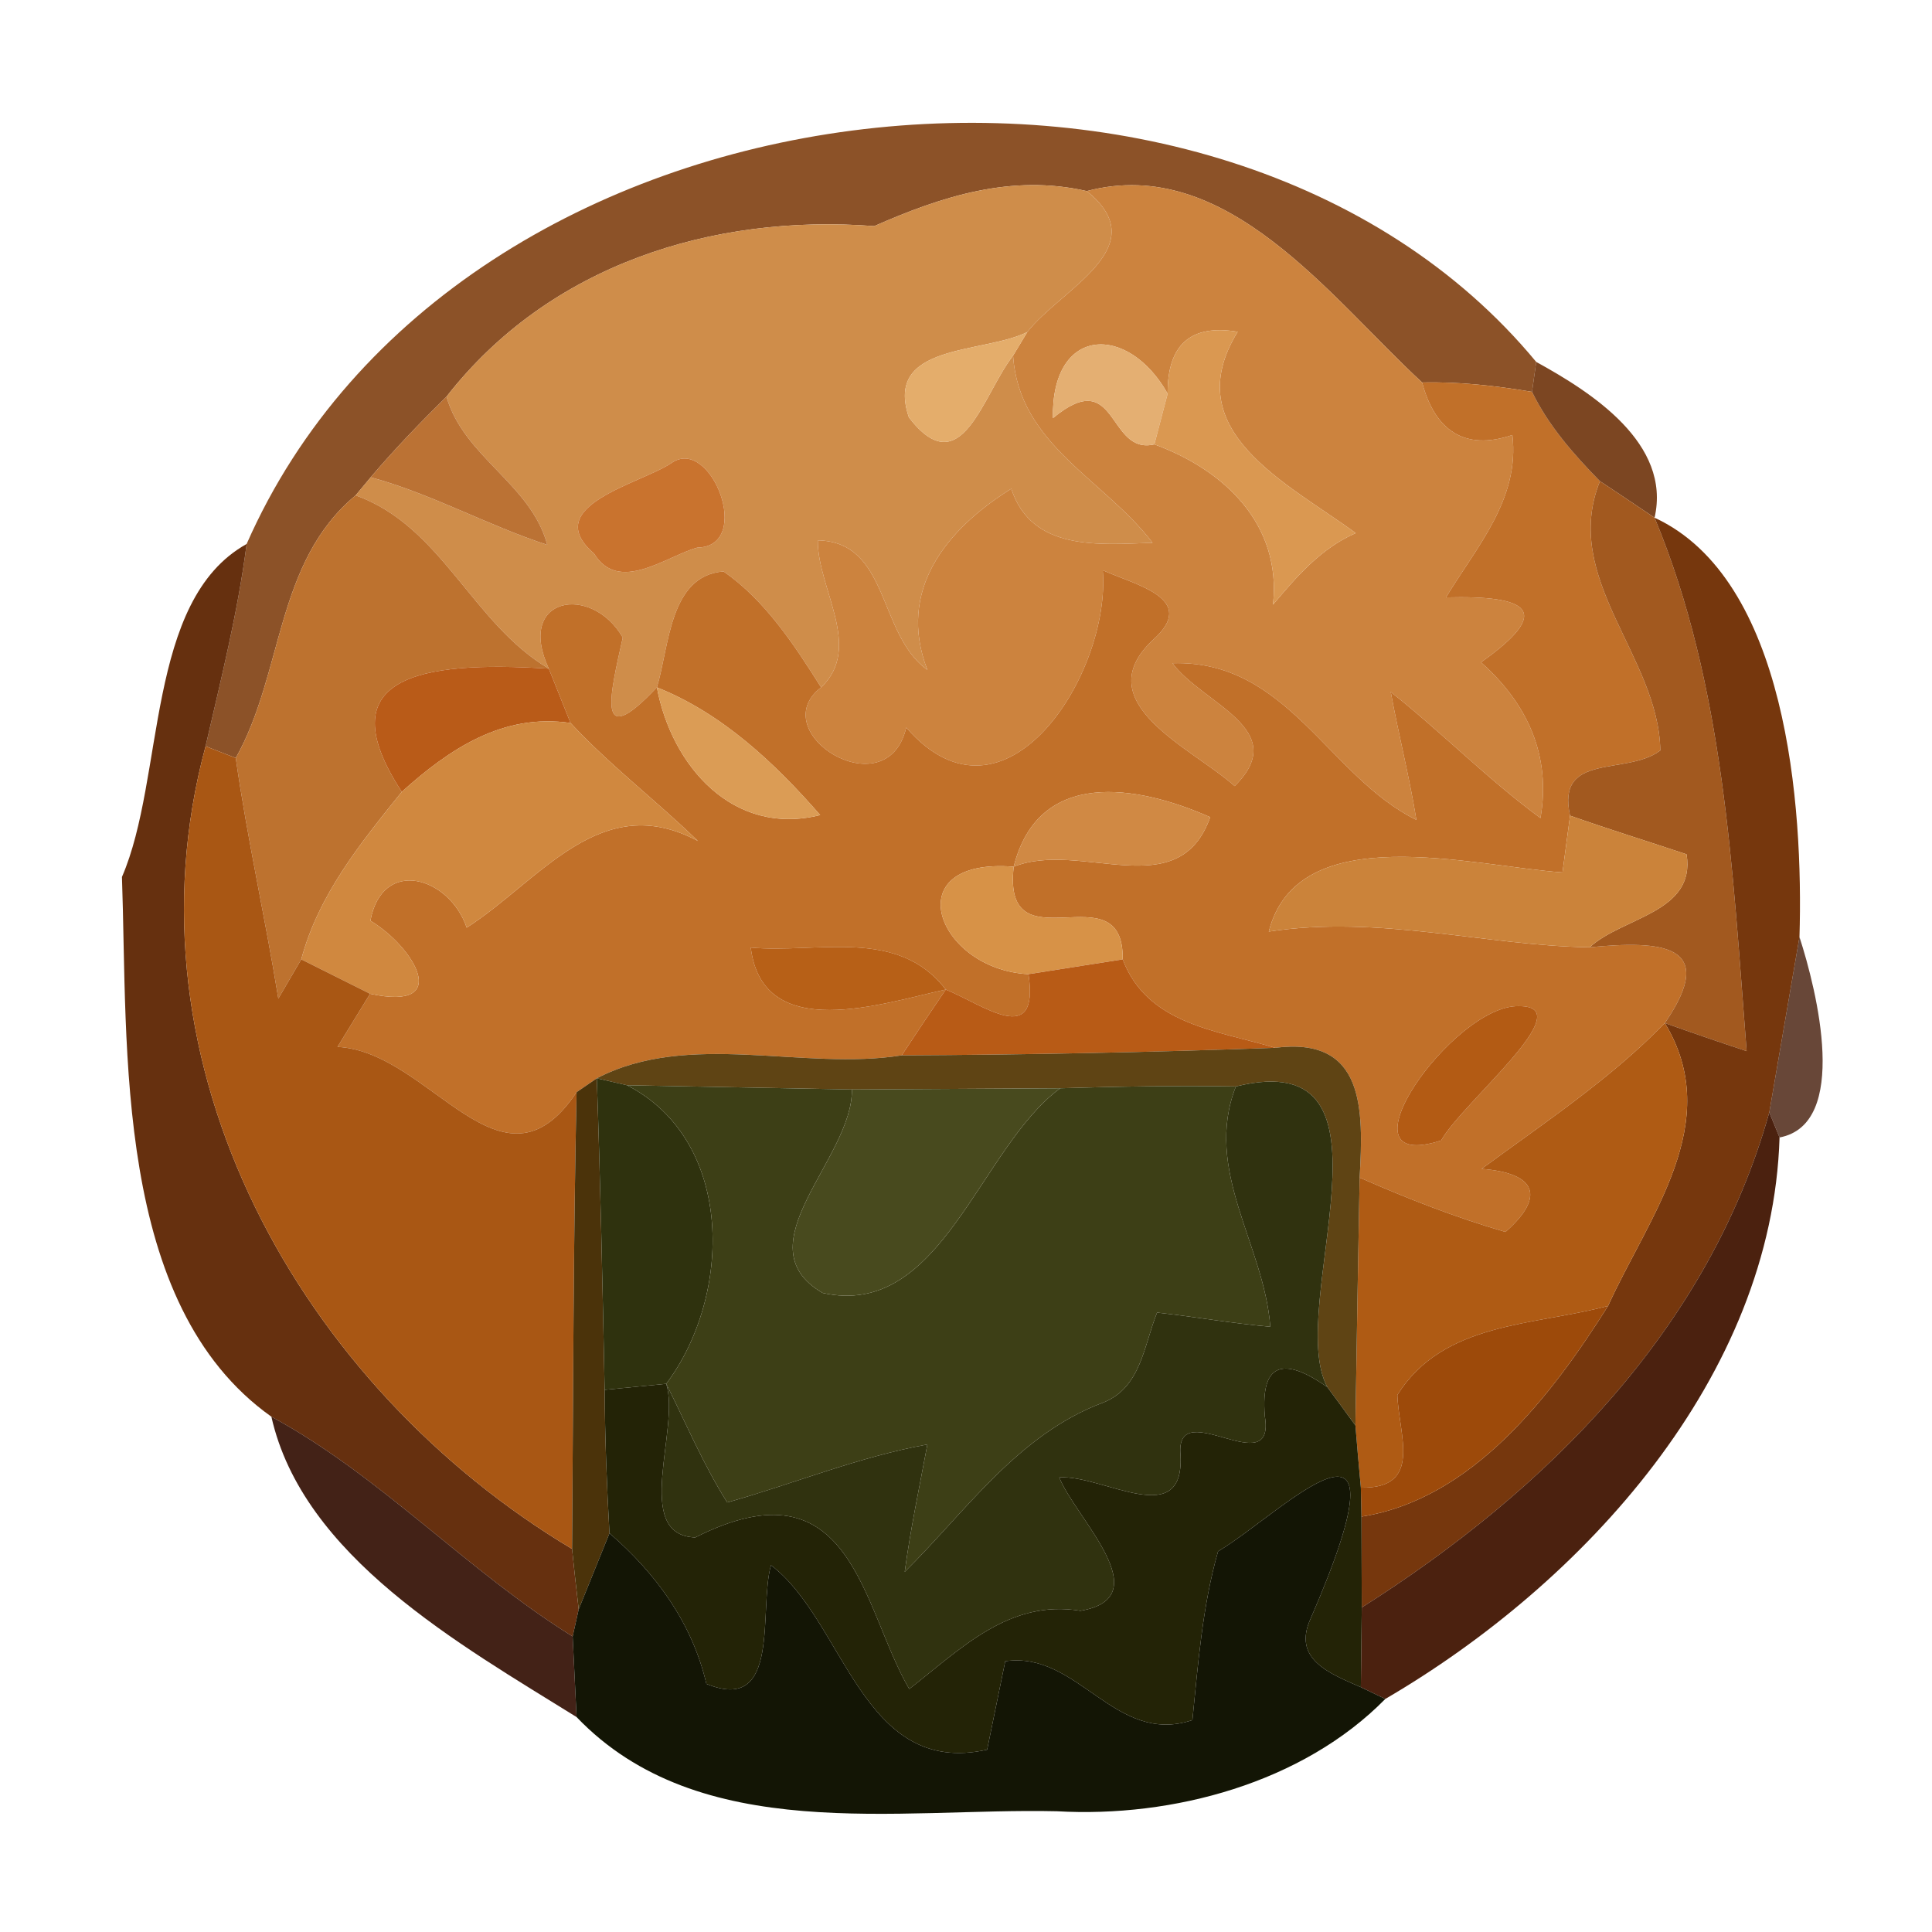 <?xml version="1.0" encoding="UTF-8" ?>
<!DOCTYPE svg PUBLIC "-//W3C//DTD SVG 1.1//EN" "http://www.w3.org/Graphics/SVG/1.1/DTD/svg11.dtd">
<svg width="64pt" height="64pt" viewBox="0 0 64 64" version="1.1" xmlns="http://www.w3.org/2000/svg">
<g id="#85471bef">
<path fill="#85471b" opacity="0.94" d=" M 8.17 18.02 C 15.14 2.17 40.45 -0.64 50.89 11.99 L 50.75 12.98 C 49.55 12.78 48.33 12.64 47.11 12.67 C 44.07 9.87 40.64 5.11 36.00 6.33 C 33.51 5.76 31.21 6.50 28.96 7.49 C 23.59 7.08 18.19 8.78 14.79 13.14 C 13.92 14.00 13.07 14.88 12.28 15.81 L 11.78 16.41 C 9.11 18.63 9.40 22.28 7.81 25.11 L 6.81 24.72 C 7.32 22.50 7.88 20.28 8.17 18.02 Z" />
</g>
<g id="#cf8d4aff">
<path fill="#cf8d4a" opacity="1.00" d=" M 28.96 7.49 C 31.21 6.50 33.51 5.76 36.00 6.33 C 38.31 8.19 35.14 9.57 34.03 11.00 C 32.56 11.73 29.27 11.36 30.11 13.83 C 31.85 16.08 32.55 13.07 33.56 11.78 C 33.75 14.73 36.58 15.88 38.18 17.98 C 36.42 18.04 34.18 18.27 33.50 16.19 C 31.35 17.53 29.70 19.55 30.72 22.19 C 29.07 21.00 29.47 17.95 27.09 17.90 C 27.08 19.50 28.60 21.44 27.20 22.77 C 26.31 21.36 25.35 19.89 23.97 18.93 C 22.17 19.06 22.17 21.44 21.76 22.77 C 19.70 24.96 20.22 22.98 20.63 21.12 C 19.60 19.33 17.07 19.76 18.18 22.15 C 15.64 20.65 14.64 17.43 11.78 16.41 L 12.28 15.81 C 14.30 16.36 16.14 17.40 18.13 18.05 C 17.59 16.03 15.37 15.15 14.79 13.14 C 18.19 8.78 23.59 7.08 28.96 7.49 M 22.24 15.34 C 21.21 16.03 17.85 16.76 19.68 18.34 C 20.50 19.68 22.06 18.43 23.10 18.14 C 24.98 18.11 23.55 14.41 22.24 15.34 Z" />
</g>
<g id="#cc833eff">
<path fill="#cc833e" opacity="1.00" d=" M 36.00 6.33 C 40.64 5.11 44.07 9.87 47.11 12.67 C 47.53 14.25 48.51 14.95 50.10 14.41 C 50.35 16.54 48.92 18.10 47.90 19.79 C 50.66 19.72 51.47 20.23 49.06 21.94 C 50.59 23.30 51.39 25.02 51.03 27.10 C 49.29 25.82 47.77 24.27 46.07 22.92 C 46.33 24.34 46.69 25.74 46.92 27.16 C 44.01 25.73 42.65 21.85 38.84 21.97 C 39.84 23.32 42.80 24.16 40.90 26.04 C 39.48 24.77 35.99 23.29 38.18 21.21 C 39.74 19.83 37.61 19.38 36.53 18.89 C 36.81 22.30 33.29 27.87 30.02 24.10 C 29.38 26.83 25.27 24.26 27.20 22.77 C 28.60 21.44 27.08 19.50 27.09 17.90 C 29.47 17.95 29.07 21.00 30.72 22.19 C 29.70 19.55 31.35 17.53 33.50 16.19 C 34.18 18.27 36.42 18.04 38.18 17.98 C 36.58 15.88 33.75 14.73 33.56 11.78 L 34.03 11.00 C 35.14 9.57 38.31 8.19 36.00 6.33 M 34.88 13.85 C 37.04 12.06 36.67 15.09 38.24 14.72 C 40.57 15.57 42.46 17.38 42.17 20.03 C 42.96 19.09 43.76 18.16 44.91 17.66 C 42.65 16.00 38.97 14.28 41.00 10.99 C 39.44 10.73 38.67 11.42 38.68 13.04 C 37.36 10.70 34.82 10.80 34.88 13.85 Z" />
</g>
<g id="#e4ad6bff">
<path fill="#e4ad6b" opacity="1.00" d=" M 30.11 13.83 C 29.27 11.36 32.56 11.73 34.03 11.00 L 33.56 11.78 C 32.55 13.07 31.85 16.08 30.11 13.83 Z" />
</g>
<g id="#e4af72ff">
<path fill="#e4af72" opacity="1.00" d=" M 34.88 13.85 C 34.82 10.80 37.36 10.70 38.68 13.04 C 38.57 13.46 38.35 14.30 38.24 14.72 C 36.67 15.09 37.04 12.06 34.88 13.85 Z" />
</g>
<g id="#da9851ff">
<path fill="#da9851" opacity="1.00" d=" M 38.68 13.04 C 38.67 11.42 39.44 10.73 41.00 10.99 C 38.97 14.28 42.65 16.00 44.91 17.66 C 43.76 18.16 42.96 19.09 42.17 20.03 C 42.46 17.38 40.57 15.57 38.24 14.72 C 38.35 14.30 38.57 13.46 38.68 13.04 Z" />
</g>
<g id="#c17029ff">
<path fill="#c17029" opacity="1.00" d=" M 47.11 12.67 C 48.33 12.64 49.55 12.78 50.75 12.98 C 51.30 14.11 52.13 15.05 53.00 15.94 C 51.70 19.17 54.95 21.74 55.00 24.86 C 53.88 25.71 51.54 24.90 52.01 27.02 C 51.95 27.49 51.82 28.43 51.76 28.90 C 48.76 28.69 42.99 27.09 42.03 30.86 C 45.69 30.30 49.23 31.33 52.66 31.38 C 55.03 31.15 56.95 31.27 55.15 33.89 C 53.34 35.75 51.16 37.19 49.08 38.72 C 50.90 38.86 51.20 39.64 49.87 40.81 C 48.22 40.33 46.61 39.70 45.04 39.01 C 45.17 36.73 45.21 34.33 42.24 34.71 C 40.31 34.13 38.01 33.94 37.19 31.78 C 37.24 28.76 33.19 32.13 33.58 28.71 C 35.81 27.82 39.04 30.02 40.09 27.07 C 37.67 26.00 34.40 25.44 33.58 28.71 C 29.64 28.40 31.03 32.12 34.07 32.27 C 34.44 34.74 32.58 33.29 31.33 32.78 C 29.74 30.71 27.10 31.59 24.87 31.39 C 25.27 34.61 29.27 33.22 31.33 32.78 C 30.96 33.32 30.23 34.41 29.87 34.96 C 26.61 35.48 22.82 34.13 19.77 35.72 L 19.10 36.18 C 16.61 39.92 14.27 34.83 11.18 34.68 C 11.45 34.24 11.99 33.36 12.26 32.92 C 15.03 33.52 13.69 31.35 12.27 30.50 C 12.66 28.38 14.89 29.04 15.46 30.73 C 17.90 29.16 19.90 26.13 23.12 27.86 C 21.74 26.52 20.21 25.36 18.90 23.95 C 18.72 23.50 18.36 22.60 18.18 22.15 C 17.07 19.76 19.60 19.33 20.63 21.12 C 20.22 22.98 19.70 24.96 21.76 22.77 C 22.25 25.38 24.29 27.72 27.17 27.00 C 25.66 25.27 23.92 23.63 21.76 22.77 C 22.17 21.44 22.17 19.06 23.97 18.93 C 25.35 19.89 26.31 21.36 27.20 22.77 C 25.27 24.26 29.38 26.83 30.02 24.10 C 33.29 27.87 36.81 22.30 36.53 18.89 C 37.61 19.38 39.74 19.83 38.18 21.21 C 35.99 23.29 39.48 24.77 40.90 26.04 C 42.80 24.16 39.84 23.32 38.84 21.97 C 42.65 21.85 44.01 25.73 46.92 27.16 C 46.69 25.74 46.33 24.34 46.07 22.92 C 47.77 24.27 49.29 25.82 51.03 27.10 C 51.39 25.02 50.59 23.30 49.06 21.94 C 51.47 20.23 50.66 19.72 47.90 19.79 C 48.92 18.10 50.35 16.54 50.10 14.41 C 48.51 14.95 47.53 14.25 47.11 12.67 M 50.31 33.33 C 48.15 33.27 44.13 38.94 47.74 37.78 C 48.44 36.52 52.42 33.31 50.31 33.33 Z" />
</g>
<g id="#6e320be6">
<path fill="#6e320b" opacity="0.90" d=" M 50.89 11.99 C 52.73 13.00 55.37 14.69 54.81 17.15 C 54.36 16.85 53.46 16.24 53.00 15.94 C 52.13 15.05 51.30 14.11 50.75 12.98 L 50.89 11.99 Z" />
</g>
<g id="#bb7234ff">
<path fill="#bb7234" opacity="1.00" d=" M 12.28 15.81 C 13.07 14.88 13.92 14.00 14.79 13.14 C 15.37 15.15 17.59 16.03 18.13 18.05 C 16.14 17.40 14.30 16.36 12.28 15.81 Z" />
</g>
<g id="#c9732eff">
<path fill="#c9732e" opacity="1.00" d=" M 22.24 15.34 C 23.55 14.41 24.98 18.11 23.10 18.14 C 22.06 18.43 20.50 19.68 19.68 18.34 C 17.85 16.76 21.21 16.03 22.24 15.34 Z" />
</g>
<g id="#a2591fff">
<path fill="#a2591f" opacity="1.00" d=" M 53.00 15.94 C 53.46 16.24 54.36 16.85 54.81 17.15 C 57.13 22.72 57.39 28.85 57.86 34.82 C 56.95 34.52 56.05 34.21 55.15 33.89 C 56.95 31.27 55.03 31.15 52.66 31.38 C 53.76 30.37 56.18 30.24 55.87 28.30 C 54.58 27.87 53.29 27.47 52.01 27.02 C 51.54 24.90 53.88 25.71 55.00 24.86 C 54.95 21.74 51.70 19.17 53.00 15.94 Z" />
</g>
<g id="#bd722fff">
<path fill="#bd722f" opacity="1.00" d=" M 7.81 25.11 C 9.40 22.28 9.11 18.63 11.78 16.41 C 14.64 17.43 15.64 20.65 18.18 22.15 C 13.83 21.87 10.84 22.45 13.31 26.23 C 11.95 27.92 10.55 29.64 9.98 31.78 C 9.79 32.10 9.41 32.76 9.22 33.08 C 8.79 30.42 8.19 27.78 7.81 25.11 Z" />
</g>
<g id="#723207f7">
<path fill="#723207" opacity="0.97" d=" M 54.81 17.15 C 59.20 19.18 59.74 26.68 59.61 31.04 C 59.36 32.49 58.86 35.40 58.61 36.85 C 56.60 44.02 51.25 49.36 45.11 53.25 C 45.11 52.50 45.10 50.99 45.10 50.24 C 48.78 49.66 51.39 46.24 53.27 43.26 C 54.61 40.30 57.15 37.19 55.15 33.89 C 56.05 34.21 56.95 34.52 57.86 34.82 C 57.39 28.85 57.13 22.72 54.81 17.15 Z" />
</g>
<g id="#5f2604f2">
<path fill="#5f2604" opacity="0.95" d=" M 4.04 29.05 C 5.47 25.75 4.81 19.89 8.17 18.02 C 7.88 20.28 7.32 22.50 6.81 24.72 C 3.95 35.33 10.00 45.96 18.95 51.31 C 19.00 51.81 19.11 52.81 19.17 53.31 L 18.97 54.21 C 15.46 52.03 12.61 48.89 8.99 46.93 C 3.75 43.21 4.24 34.74 4.04 29.05 Z" />
</g>
<g id="#b95b18ff">
<path fill="#b95b18" opacity="1.00" d=" M 18.18 22.15 C 18.36 22.60 18.72 23.50 18.90 23.95 C 16.66 23.62 14.89 24.81 13.31 26.23 C 10.84 22.45 13.83 21.87 18.18 22.15 Z" />
</g>
<g id="#db9c55ff">
<path fill="#db9c55" opacity="1.00" d=" M 21.76 22.77 C 23.92 23.63 25.66 25.27 27.17 27.00 C 24.29 27.72 22.25 25.38 21.76 22.77 Z" />
</g>
<g id="#d0883fff">
<path fill="#d0883f" opacity="1.00" d=" M 13.31 26.23 C 14.89 24.81 16.66 23.62 18.90 23.95 C 20.21 25.36 21.74 26.52 23.12 27.86 C 19.90 26.13 17.90 29.16 15.46 30.73 C 14.89 29.04 12.66 28.38 12.27 30.50 C 13.69 31.35 15.03 33.52 12.26 32.92 C 11.69 32.64 10.55 32.06 9.98 31.78 C 10.55 29.64 11.95 27.92 13.31 26.23 Z" />
</g>
<g id="#a95714ff">
<path fill="#a95714" opacity="1.00" d=" M 18.95 51.31 C 10.00 45.96 3.95 35.33 6.81 24.72 L 7.81 25.11 C 8.19 27.78 8.79 30.42 9.22 33.08 C 9.41 32.76 9.79 32.10 9.98 31.78 C 10.55 32.06 11.69 32.64 12.26 32.92 C 11.99 33.36 11.45 34.24 11.18 34.68 C 14.27 34.83 16.61 39.92 19.10 36.18 C 18.99 41.22 18.99 46.26 18.95 51.31 Z" />
</g>
<g id="#d08944ff">
<path fill="#d08944" opacity="1.00" d=" M 33.58 28.71 C 34.40 25.44 37.67 26.00 40.09 27.07 C 39.04 30.02 35.81 27.82 33.58 28.71 Z" />
</g>
<g id="#cb833aff">
<path fill="#cb833a" opacity="1.00" d=" M 52.01 27.02 C 53.29 27.47 54.58 27.87 55.87 28.30 C 56.18 30.24 53.76 30.37 52.66 31.38 C 49.23 31.33 45.69 30.30 42.03 30.86 C 42.99 27.09 48.76 28.69 51.76 28.90 C 51.82 28.43 51.95 27.49 52.01 27.02 Z" />
</g>
<g id="#d79247ff">
<path fill="#d79247" opacity="1.00" d=" M 34.07 32.27 C 31.03 32.12 29.64 28.40 33.58 28.71 C 33.19 32.13 37.24 28.76 37.19 31.78 C 36.41 31.90 34.85 32.15 34.07 32.27 Z" />
</g>
<g id="#b76017ff">
<path fill="#b76017" opacity="1.00" d=" M 24.87 31.39 C 27.10 31.59 29.74 30.71 31.33 32.78 C 29.27 33.22 25.27 34.61 24.87 31.39 Z" />
</g>
<g id="#3e1401c8">
<path fill="#3e1401" opacity="0.78" d=" M 58.61 36.85 C 58.86 35.40 59.36 32.49 59.61 31.04 C 60.19 32.83 61.28 37.24 58.95 37.68 L 58.61 36.85 Z" />
</g>
<g id="#b85b16ff">
<path fill="#b85b16" opacity="1.00" d=" M 34.07 32.27 C 34.85 32.15 36.41 31.90 37.19 31.78 C 38.01 33.94 40.31 34.13 42.24 34.71 C 38.12 34.86 33.99 34.94 29.87 34.96 C 30.23 34.41 30.96 33.32 31.33 32.78 C 32.58 33.29 34.44 34.74 34.07 32.27 Z" />
</g>
<g id="#b35b14ff">
<path fill="#b35b14" opacity="1.00" d=" M 50.31 33.33 C 52.42 33.31 48.44 36.52 47.74 37.78 C 44.13 38.94 48.15 33.27 50.31 33.33 Z" />
</g>
<g id="#af5b14ff">
<path fill="#af5b14" opacity="1.00" d=" M 49.08 38.72 C 51.16 37.19 53.34 35.75 55.15 33.89 C 57.15 37.19 54.61 40.30 53.27 43.26 C 50.81 43.92 47.81 43.78 46.29 46.21 C 46.33 47.53 47.15 49.32 45.08 49.28 C 45.03 48.76 44.94 47.73 44.90 47.22 C 44.94 44.48 44.99 41.74 45.04 39.01 C 46.61 39.70 48.22 40.33 49.87 40.81 C 51.20 39.64 50.90 38.86 49.08 38.72 Z" />
</g>
<g id="#5f4414ff">
<path fill="#5f4414" opacity="1.00" d=" M 19.77 35.72 C 22.82 34.13 26.61 35.48 29.87 34.96 C 33.99 34.94 38.12 34.86 42.24 34.71 C 45.21 34.33 45.17 36.73 45.04 39.01 C 44.99 41.74 44.94 44.48 44.90 47.22 C 44.67 46.90 44.20 46.26 43.97 45.95 C 42.53 43.29 46.81 34.54 40.94 35.99 C 39.00 35.96 37.06 35.99 35.12 36.05 C 33.40 36.06 29.94 36.08 28.22 36.09 C 26.35 36.05 22.63 35.99 20.77 35.95 L 19.77 35.72 Z" />
</g>
<g id="#4b330aff">
<path fill="#4b330a" opacity="1.00" d=" M 19.10 36.18 L 19.77 35.72 C 19.89 39.16 19.96 42.60 20.03 46.04 C 20.04 47.63 20.10 49.21 20.19 50.79 C 19.94 51.42 19.42 52.68 19.17 53.31 C 19.11 52.81 19.00 51.81 18.95 51.31 C 18.99 46.26 18.99 41.22 19.10 36.18 Z" />
</g>
<g id="#2f320eff">
<path fill="#2f320e" opacity="1.00" d=" M 19.77 35.72 L 20.77 35.95 C 24.36 37.80 24.25 42.94 22.07 45.84 C 21.56 45.89 20.54 45.99 20.03 46.04 C 19.96 42.60 19.89 39.16 19.77 35.72 Z" />
</g>
<g id="#3d3f16ff">
<path fill="#3d3f16" opacity="1.00" d=" M 20.77 35.95 C 22.63 35.99 26.35 36.05 28.22 36.09 C 28.26 38.37 24.54 41.25 27.25 42.83 C 31.19 43.71 32.43 38.03 35.12 36.05 C 37.06 35.99 39.00 35.96 40.94 35.99 C 39.85 38.78 41.88 41.23 42.08 43.95 C 40.82 43.84 39.58 43.62 38.33 43.48 C 37.89 44.57 37.80 45.96 36.55 46.46 C 33.73 47.51 32.02 50.04 29.97 52.07 C 30.16 50.65 30.46 49.25 30.72 47.85 C 28.44 48.26 26.30 49.15 24.09 49.77 C 23.30 48.52 22.73 47.16 22.07 45.84 C 24.25 42.94 24.36 37.80 20.77 35.95 Z" />
</g>
<g id="#484a1eff">
<path fill="#484a1e" opacity="1.00" d=" M 28.22 36.09 C 29.94 36.08 33.40 36.06 35.12 36.05 C 32.43 38.03 31.19 43.71 27.25 42.83 C 24.54 41.25 28.26 38.37 28.22 36.09 Z" />
</g>
<g id="#30320fff">
<path fill="#30320f" opacity="1.00" d=" M 40.94 35.99 C 46.81 34.54 42.53 43.29 43.97 45.95 C 42.65 45.02 41.74 45.00 41.90 46.92 C 42.26 49.13 39.00 46.23 39.10 48.12 C 39.30 50.77 36.56 48.85 35.09 48.94 C 35.60 50.26 38.44 52.91 35.79 53.36 C 33.43 52.97 31.83 54.62 30.12 55.95 C 28.54 53.25 28.24 48.30 23.03 50.93 C 20.93 50.85 22.54 47.32 22.07 45.84 C 22.73 47.16 23.30 48.52 24.09 49.77 C 26.30 49.15 28.44 48.26 30.72 47.85 C 30.46 49.25 30.16 50.65 29.97 52.07 C 32.02 50.04 33.73 47.51 36.55 46.46 C 37.80 45.96 37.89 44.57 38.33 43.48 C 39.58 43.62 40.82 43.84 42.08 43.95 C 41.88 41.23 39.85 38.78 40.94 35.99 Z" />
</g>
<g id="#401401ef">
<path fill="#401401" opacity="0.94" d=" M 45.11 53.25 C 51.25 49.36 56.60 44.02 58.61 36.85 L 58.95 37.68 C 58.71 45.61 52.47 52.44 45.89 56.28 L 45.08 55.89 C 45.09 55.23 45.10 53.91 45.11 53.25 Z" />
</g>
<g id="#9d4a0aff">
<path fill="#9d4a0a" opacity="1.00" d=" M 46.29 46.21 C 47.81 43.78 50.81 43.92 53.27 43.26 C 51.39 46.24 48.78 49.66 45.10 50.24 L 45.08 49.28 C 47.15 49.32 46.33 47.53 46.29 46.21 Z" />
</g>
<g id="#232306ff">
<path fill="#232306" opacity="1.00" d=" M 41.90 46.92 C 41.74 45.00 42.65 45.02 43.97 45.95 C 44.20 46.26 44.67 46.90 44.90 47.22 C 44.94 47.73 45.03 48.76 45.08 49.28 L 45.10 50.24 C 45.10 50.99 45.11 52.50 45.11 53.25 C 45.10 53.91 45.09 55.23 45.08 55.89 C 44.06 55.44 42.79 54.97 43.42 53.61 C 46.96 45.44 42.43 50.16 40.35 51.39 C 39.83 53.21 39.69 55.11 39.50 56.98 C 36.93 57.84 35.72 54.68 33.30 55.03 C 33.15 55.76 32.85 57.23 32.70 57.96 C 28.55 58.89 27.98 53.69 25.54 51.85 C 25.12 53.32 25.89 56.80 23.40 55.78 C 22.93 53.77 21.74 52.13 20.19 50.79 C 20.10 49.21 20.04 47.63 20.03 46.04 C 20.54 45.99 21.56 45.89 22.07 45.84 C 22.54 47.32 20.93 50.85 23.03 50.93 C 28.24 48.30 28.54 53.25 30.12 55.95 C 31.83 54.62 33.43 52.97 35.79 53.36 C 38.44 52.91 35.60 50.26 35.09 48.94 C 36.56 48.85 39.30 50.77 39.10 48.12 C 39.00 46.23 42.26 49.13 41.90 46.92 Z" />
</g>
<g id="#310d01e8">
<path fill="#310d01" opacity="0.91" d=" M 8.99 46.93 C 12.61 48.89 15.46 52.03 18.97 54.21 C 19.00 54.88 19.07 56.21 19.10 56.88 C 15.21 54.46 10.03 51.56 8.99 46.93 Z" />
</g>
<g id="#0f1101f9">
<path fill="#0f1101" opacity="0.98" d=" M 40.35 51.39 C 42.43 50.16 46.96 45.44 43.42 53.61 C 42.79 54.97 44.06 55.44 45.08 55.89 L 45.89 56.28 C 43.16 59.06 38.85 60.22 35.01 60.00 C 29.74 59.88 23.18 61.14 19.10 56.88 C 19.07 56.21 19.00 54.88 18.97 54.21 L 19.17 53.31 C 19.42 52.68 19.94 51.42 20.19 50.79 C 21.74 52.13 22.93 53.77 23.40 55.78 C 25.89 56.80 25.12 53.32 25.54 51.85 C 27.98 53.69 28.55 58.89 32.70 57.96 C 32.85 57.23 33.15 55.76 33.30 55.03 C 35.72 54.68 36.93 57.84 39.50 56.98 C 39.69 55.11 39.83 53.21 40.35 51.39 Z" />
</g>
</svg>
